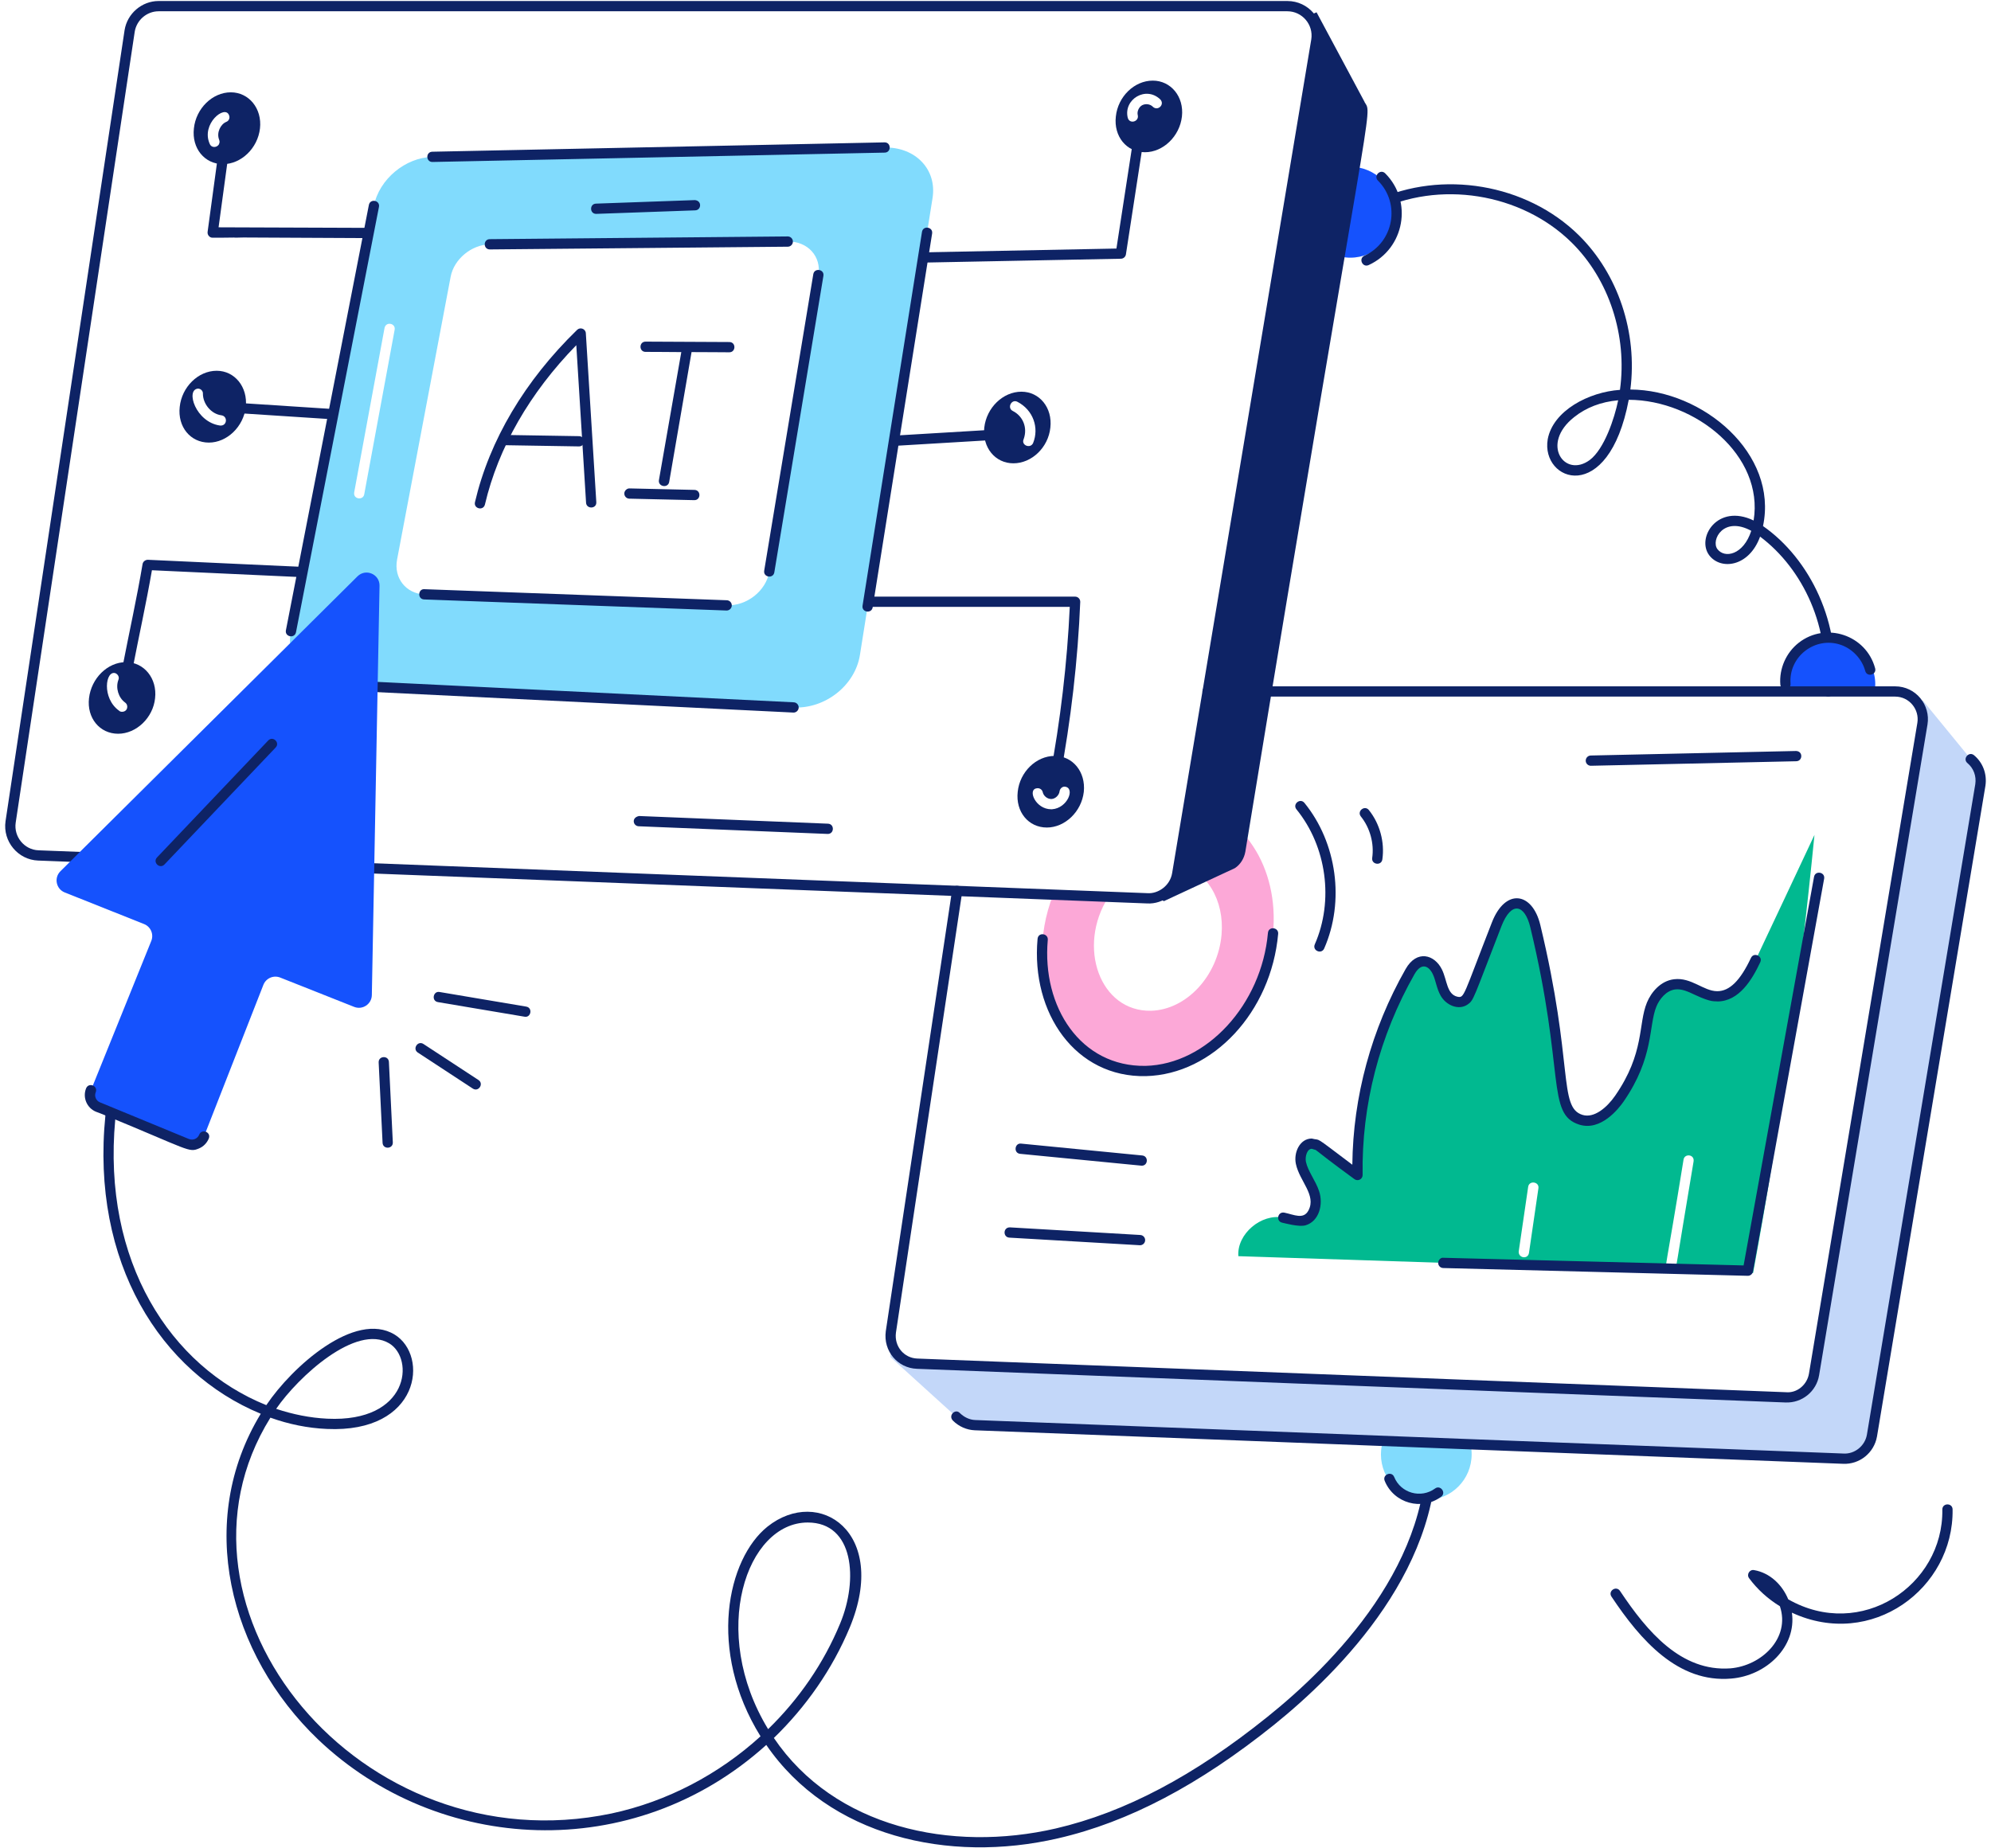<svg width="224" height="208" viewBox="0 0 224 208" fill="none" xmlns="http://www.w3.org/2000/svg">
<path d="M198.35 59.2C200.072 51.083 191.631 43.877 183.426 43.834C184.244 37.428 182.052 30.83 177.62 26.466C171.727 20.665 162.221 19.095 154.746 22.56V23.801C161.858 20.233 171.121 21.689 176.811 27.287C181.032 31.445 183.096 37.761 182.256 43.873C178.747 44.113 174.727 46.207 174.128 49.431C173.324 54.182 180.964 57.03 183.243 44.989C190.761 45.022 198.478 51.272 197.294 58.573C193.223 56.614 190.829 60.525 192.296 62.483C193.576 64.185 196.777 63.821 198.022 60.388C202.854 64.012 206.046 70.743 205.113 77.738C205.013 78.497 206.156 78.642 206.258 77.891C207.276 70.226 203.605 62.855 198.35 59.2ZM178.858 51.765C176.028 53.854 173.264 49.956 177.113 46.932C178.464 45.855 180.123 45.221 182.055 45.045C181.641 47.076 180.496 50.528 178.858 51.765ZM193.218 61.791C192.468 60.782 193.895 58.035 197.028 59.734C196.151 62.443 194.043 62.882 193.218 61.791Z" fill="#0E2365"/>
<path d="M210.904 77.814H200.837C200.306 74.898 202.655 71.949 205.871 71.949C209.065 71.949 211.438 74.884 210.904 77.814Z" fill="#1552FD"/>
<path d="M161.51 161.266C161.441 160.504 160.286 160.619 160.355 161.381C161.672 175.605 149.803 187.428 142.599 193.2C134.332 199.851 126.527 203.961 118.792 205.762C106.992 208.487 93.877 205.647 87.065 195.579C90.69 192.069 93.646 187.844 95.609 183.133C100.042 172.419 92.122 167.2 86.349 171.795C81.823 175.421 79.56 185.719 85.564 195.394C80.877 199.666 75.058 202.737 68.8 204.076C40.491 210.011 17.076 181.009 30.423 159.534C32.478 160.273 34.626 160.712 36.773 160.804C47.256 161.289 48.295 152.561 44.393 150.182C39.937 147.481 32.871 153.785 29.961 158.125C19.178 153.785 11.488 141.962 12.966 125.983C13.012 125.59 13.036 125.198 13.105 124.805L11.996 124.344C11.927 124.736 11.881 125.128 11.858 125.521C10.195 142.101 18.092 154.454 29.338 159.095C21.972 171.195 25.735 186.135 35.803 195.764C49.288 208.602 71.225 209.895 86.211 196.364C93.253 206.64 106.692 209.734 119.046 206.871C126.966 205.046 134.909 200.867 143.337 194.101C150.703 188.167 162.872 176.021 161.51 161.266ZM43.793 151.175C46.656 152.907 46.032 160.088 36.819 159.65C34.88 159.557 32.94 159.164 31.07 158.541C33.563 154.916 40.075 148.935 43.793 151.175ZM90.875 171.333C96.07 171.333 96.578 177.753 94.523 182.694C92.676 187.174 89.882 191.215 86.418 194.586C79.745 183.618 83.994 171.333 90.875 171.333Z" fill="#0E2365"/>
<path d="M165.57 163.659C165.57 166.499 163.284 168.785 160.466 168.785C157.649 168.785 155.363 166.499 155.363 163.659C155.363 160.842 157.649 158.556 160.466 158.556C163.284 158.556 165.57 160.842 165.57 163.659Z" fill="#81DBFD"/>
<path d="M157.025 23.872C157.025 26.712 154.739 28.998 151.922 28.998C149.104 28.998 146.818 26.712 146.818 23.872C146.818 21.055 149.104 18.769 151.922 18.769C154.739 18.769 157.025 21.055 157.025 23.872Z" fill="#1552FD"/>
<path d="M222.796 88.32L210.604 161.565C210.327 163.112 208.942 164.22 207.395 164.151C104.802 159.832 109.315 161.159 107.619 159.464C107.511 159.355 100.297 152.824 100.184 152.721V152.467L100.345 151.289C100.715 152.513 101.846 153.414 103.185 153.46L200.906 157.247C202.476 157.316 203.839 156.208 204.093 154.661C216.476 78.188 217.143 81.118 215.777 79.177C216.123 78.945 216.331 78.83 216.331 78.83L221.734 85.434C222.542 86.104 222.981 87.189 222.796 88.32Z" fill="#C3D7F9"/>
<path d="M207.378 164.727L109.659 160.954C108.756 160.916 107.866 160.524 107.218 159.874C106.643 159.299 107.453 158.507 107.952 158.979C108.474 159.498 109.098 159.775 109.705 159.8L207.425 163.572C208.658 163.64 209.817 162.718 210.037 161.457L222.234 88.236C222.367 87.332 222.039 86.448 221.355 85.88C220.764 85.391 221.511 84.507 222.093 84.991C223.088 85.819 223.567 87.097 223.375 88.414L211.174 161.651C210.853 163.497 209.212 164.805 207.378 164.727Z" fill="#0E2365"/>
<path d="M200.88 157.825L103.163 154.036C100.989 153.961 99.355 152.041 99.657 149.804L107.117 100.172C107.226 99.418 108.371 99.586 108.258 100.343L100.799 149.966C100.594 151.506 101.703 152.831 103.204 152.882L200.928 156.67C202.187 156.789 203.317 155.824 203.522 154.568L215.715 81.345C215.964 79.847 214.819 78.391 213.213 78.391H135.859C135.539 78.391 135.281 78.132 135.281 77.814C135.281 77.496 135.539 77.236 135.859 77.236H213.213C215.551 77.236 217.219 79.348 216.854 81.534L204.661 154.755C204.363 156.574 202.753 157.901 200.88 157.825Z" fill="#0E2365"/>
<path d="M133.759 90.398L132.628 97.187C135.722 97.972 137.777 101.251 137.431 105.2C137.015 109.841 133.482 113.628 129.51 113.743C123.753 113.878 121.125 106.543 124.707 100.928L118.496 100.674C114.845 109.871 119.407 120.777 128.91 120.532C136.091 120.347 142.464 113.466 143.226 105.038C143.919 97.557 139.809 91.415 133.759 90.398Z" fill="#FCA8D7"/>
<path d="M116.732 105.66C116.803 104.862 117.948 105.028 117.882 105.764C117.204 113.311 121.578 120.073 128.891 119.946C135.754 119.77 141.926 113.059 142.651 104.986C142.72 104.201 143.867 104.343 143.801 105.09C143.013 113.873 136.477 120.906 128.92 121.1C121.009 121.274 115.981 114.02 116.732 105.66Z" fill="#0E2365"/>
<path d="M140.109 95.848C139.97 96.633 139.531 97.302 138.931 97.695C138.699 97.803 130.414 101.658 130.942 101.413C130.942 101.413 130.665 101.228 130.18 100.928C131.334 100.582 132.235 99.612 132.443 98.342L148.098 4.523C148.26 3.484 147.937 2.491 147.267 1.775C147.798 1.521 148.121 1.383 148.121 1.383L153.525 11.473V11.497C154.455 13.091 154.383 8.788 140.109 95.848Z" fill="#0E2365"/>
<path d="M129.059 101.667C-36.775 95.253 14.485 97.236 4.288 96.841C2.032 96.761 0.293 94.693 0.622 92.417L14.015 3.4C14.313 1.524 15.958 0.114 17.842 0.114H144.842C147.208 0.114 149.039 2.235 148.668 4.613C125.699 142.266 135.561 83.159 133.013 98.433C132.683 100.449 130.841 101.777 129.059 101.667ZM17.842 1.269C16.52 1.269 15.365 2.261 15.156 3.576L1.764 92.586C1.538 94.156 2.734 95.629 4.33 95.687L129.115 100.512C130.243 100.592 131.631 99.725 131.873 98.251C153.188 -29.495 146.009 13.531 147.527 4.433C147.789 2.754 146.487 1.269 144.842 1.269H17.842Z" fill="#0E2365"/>
<path d="M13.788 75.024C14.552 71.084 15.402 67.265 16.04 63.477C16.089 63.188 16.359 62.992 16.636 62.994L35.533 63.865C36.319 63.904 36.216 65.094 35.478 65.019L17.093 64.171C16.443 67.924 15.62 71.621 14.922 75.245C14.775 75.993 13.645 75.777 13.788 75.024Z" fill="#0E2365"/>
<path d="M38.287 47.239C38.274 47.239 38.262 47.239 38.249 47.237L24.415 46.337C24.097 46.317 23.856 46.042 23.876 45.724C23.896 45.406 24.169 45.11 24.489 45.187L38.324 46.087C38.642 46.107 38.883 46.382 38.863 46.7C38.842 47.005 38.589 47.239 38.287 47.239Z" fill="#0E2365"/>
<path d="M42.969 26.802C8.749 26.63 36.272 26.781 23.941 26.748C23.62 26.779 23.307 26.462 23.357 26.094L24.808 15.41C24.908 14.667 26.055 14.798 25.951 15.563L24.591 25.58C27.881 25.592 44.006 25.651 42.973 25.648C43.734 25.653 43.732 26.802 42.969 26.802Z" fill="#0E2365"/>
<path d="M118.108 87.442C119.297 81.151 120.072 74.544 120.355 68.295H96.127C95.364 68.295 95.364 67.141 96.127 67.141H120.957C121.288 67.141 121.546 67.418 121.534 67.741C121.273 74.222 120.48 81.108 119.242 87.659C119.101 88.409 117.964 88.194 118.108 87.442Z" fill="#0E2365"/>
<path d="M102.641 29.575C101.885 29.575 101.874 28.437 102.63 28.421L125.605 27.97L127.702 14.343C127.82 13.597 128.96 13.759 128.843 14.519L126.673 28.626C126.63 28.903 126.394 29.111 126.113 29.115C124.595 29.145 104.46 29.54 102.641 29.575Z" fill="#0E2365"/>
<path d="M99.595 50.239C98.854 50.239 98.819 49.132 99.56 49.085L113.09 48.275C113.939 48.344 113.848 49.386 113.16 49.43C112.476 49.471 98.729 50.291 99.595 50.239Z" fill="#0E2365"/>
<path d="M99.514 16.6L48.645 17.662C45.62 17.708 42.642 20.179 42.064 23.181L32.736 71.025C32.112 74.189 34.144 76.914 37.261 77.052L89.285 79.615C92.841 79.777 96.189 77.144 96.744 73.727L104.918 22.281C105.426 19.071 103.001 16.531 99.514 16.6ZM40.979 55.624C40.861 56.333 39.727 56.196 39.847 55.416L43.265 36.897C43.441 36.133 44.555 36.388 44.397 37.128L40.979 55.624ZM92.079 30.962L86.56 64.306C86.191 66.5 84.02 68.208 81.758 68.116L47.745 66.892C45.666 66.8 44.281 65.045 44.674 62.967L50.7 31.147C51.07 29.162 53.056 27.522 55.111 27.499L88.639 27.176C90.879 27.153 92.426 28.861 92.079 30.962Z" fill="#81DBFD"/>
<path d="M97.042 68.16L103.728 26.101C103.847 25.343 104.988 25.528 104.869 26.281L98.183 68.341C98.064 69.094 96.922 68.916 97.042 68.16Z" fill="#0E2365"/>
<path d="M48.651 18.228C47.896 18.228 47.882 17.09 48.639 17.074C64.82 16.739 99.838 16.02 99.523 16.02C100.278 16.02 100.293 17.159 99.536 17.175C92.577 17.319 103.688 17.089 48.651 18.228Z" fill="#0E2365"/>
<path d="M32.167 70.925L41.501 23.063C41.649 22.311 42.78 22.537 42.635 23.284L33.301 71.145C33.154 71.893 32.021 71.675 32.167 70.925Z" fill="#0E2365"/>
<path d="M89.279 80.188C8.941 76.248 48.732 78.199 37.227 77.635C36.518 77.6 36.463 76.525 37.283 76.481L89.307 79.033C89.626 79.049 89.871 79.32 89.855 79.64C89.84 79.946 89.585 80.188 89.279 80.188Z" fill="#0E2365"/>
<path d="M55.11 28.069C54.35 28.069 54.344 26.919 55.104 26.914L88.622 26.607H88.628C88.945 26.607 89.202 26.862 89.205 27.18C89.209 27.498 88.951 27.76 88.634 27.762L55.116 28.069H55.11Z" fill="#0E2365"/>
<path d="M81.753 68.703C81.747 68.703 81.74 68.703 81.732 68.703L47.72 67.458C46.935 67.43 47.021 66.235 47.763 66.304L81.775 67.548C82.093 67.56 82.342 67.828 82.331 68.146C82.319 68.457 82.062 68.703 81.753 68.703Z" fill="#0E2365"/>
<path d="M85.978 64.216L91.501 30.856C91.623 30.114 92.764 30.285 92.639 31.045L87.117 64.405C86.994 65.154 85.854 64.973 85.978 64.216Z" fill="#0E2365"/>
<path d="M53.437 56.508C55.067 49.547 59.042 42.843 64.931 37.118C65.271 36.785 65.88 36.993 65.91 37.496L67.088 56.506C67.138 57.283 65.983 57.314 65.936 56.578L64.837 38.845C59.6 44.209 56.057 50.384 54.559 56.77C54.385 57.518 53.261 57.247 53.437 56.508Z" fill="#0E2365"/>
<path d="M65.148 50.237C61.739 50.181 56.414 50.094 56.757 50.1C55.999 50.089 56.008 48.945 56.766 48.945C60.176 49.001 65.5 49.089 65.157 49.083C65.476 49.087 65.731 49.351 65.725 49.669C65.72 49.985 65.463 50.237 65.148 50.237Z" fill="#0E2365"/>
<path d="M82.053 39.645C81.314 39.645 79.582 39.622 77.804 39.622L75.287 54.238C75.149 54.977 74.017 54.77 74.133 54.031L76.65 39.622C74.525 39.599 72.632 39.599 72.632 39.599C71.87 39.599 71.87 38.444 72.632 38.444C74.456 38.444 82.053 38.49 82.053 38.49C82.825 38.49 82.807 39.645 82.053 39.645Z" fill="#0E2365"/>
<path d="M78.116 56.284C75.878 56.233 70.459 56.109 70.802 56.117C70.484 56.111 70.232 55.844 70.238 55.526C70.245 55.209 70.554 54.945 70.829 54.963L78.13 55.13C78.881 55.146 78.874 56.284 78.116 56.284Z" fill="#0E2365"/>
<path d="M197.512 108.041C196.635 109.934 195.273 112.128 193.171 112.128C191.486 112.105 190.1 110.558 188.415 110.765C187.214 110.904 186.29 111.943 185.828 113.028C184.787 115.527 185.685 118.557 182.18 123.65C181.187 125.082 179.524 126.537 177.862 126.006C174.571 124.969 176.629 120.322 172.736 104.231C171.923 100.843 169.621 100.821 168.395 104.023C165.199 112.164 165.342 112.164 164.792 112.566C164.054 113.074 163.015 112.52 162.599 111.781C162.16 111.043 162.091 110.142 161.721 109.357C161.122 108.157 159.691 107.46 158.65 109.334C154.656 116.33 152.601 124.32 152.716 132.217C148.444 128.995 148.249 128.707 147.59 128.707C146.62 128.707 146.158 129.954 146.366 130.854C146.62 132.055 147.451 133.048 147.844 134.203C148.236 135.357 147.936 136.974 146.736 137.343C145.95 137.574 145.165 137.181 144.38 137.02C141.886 136.535 139.139 138.867 139.323 141.361L187.537 142.931C187.233 142.626 187.386 143.038 189.407 130.508C189.511 129.782 190.655 129.884 190.539 130.693C188.406 143.346 188.624 142.801 188.368 142.954L197.235 143.254C200.353 126.352 202.454 110.996 204.139 93.955C201.946 98.643 199.729 103.33 197.512 108.041ZM172.02 140.992C171.903 141.754 170.812 141.582 170.865 140.83L171.928 133.556C172.043 132.804 173.196 132.98 173.082 133.718L172.02 140.992Z" fill="#01B990"/>
<path d="M144.261 137.593C143.524 137.444 143.726 136.325 144.489 136.461C145.581 136.683 146.661 137.282 147.218 136.2C148.107 134.477 146.213 132.938 145.795 130.982C145.524 129.705 146.231 128.128 147.579 128.122C148.734 128.433 147.517 127.581 152.146 131.07C152.224 123.414 154.286 115.828 158.139 109.054C159.395 106.836 161.404 107.413 162.229 109.104C162.82 110.313 162.76 111.887 163.969 112.164C164.768 112.326 164.596 112.126 167.846 103.809C169.356 99.918 172.398 100.361 173.295 104.091C177.067 119.768 175.299 124.597 178.031 125.459C179.347 125.874 180.796 124.627 181.705 123.317C185.059 118.479 184.275 115.285 185.292 112.816C185.764 111.672 186.812 110.382 188.339 110.198C190.282 109.959 191.647 111.531 193.185 111.542C193.191 111.542 193.198 111.542 193.206 111.542C194.588 111.542 195.792 110.351 196.994 107.796C197.318 107.106 198.366 107.596 198.038 108.288C197.148 110.182 195.679 112.696 193.207 112.696C192.899 112.629 192.628 112.864 190.689 111.952C189.925 111.591 189.199 111.255 188.478 111.343C187.445 111.469 186.69 112.453 186.359 113.258C185.453 115.454 186.123 118.969 182.654 123.975C182.099 124.776 180.097 127.317 177.684 126.56C173.934 125.378 176.113 120.733 172.172 104.362C171.553 101.781 170.042 101.347 168.921 104.229C165.697 112.521 165.824 112.552 165.11 113.043C164.092 113.741 162.697 113.118 162.094 112.065C161.608 111.22 161.554 110.355 161.192 109.609C160.748 108.693 159.918 108.267 159.142 109.625C155.195 116.563 153.177 124.377 153.304 132.22C153.312 132.696 152.769 132.978 152.38 132.691C146.793 128.6 148.578 129.639 147.585 129.277C147.054 129.277 146.805 130.177 146.925 130.743C147.147 131.791 147.999 132.847 148.396 134.01C148.91 135.508 148.42 137.434 146.889 137.886C146.154 138.109 144.492 137.639 144.261 137.593Z" fill="#0E2365"/>
<path d="M11.024 124.578L21.037 128.711C21.789 129.021 22.65 128.654 22.947 127.896L29.632 110.83C29.926 110.079 30.774 109.71 31.524 110.008L39.842 113.307C40.787 113.682 41.815 112.998 41.834 111.982L42.7 65.918C42.725 64.61 41.147 63.936 40.219 64.858L6.796 98.045C6.052 98.783 6.309 100.042 7.282 100.43L16.209 103.987C16.959 104.286 17.322 105.137 17.02 105.885L10.23 122.688C9.93 123.429 10.285 124.273 11.024 124.578Z" fill="#1552FD"/>
<path d="M23.495 128.108C23.287 128.616 22.895 129.031 22.386 129.239C21.217 129.728 21.33 129.418 11.857 125.522C11.534 125.383 11.164 125.244 10.795 125.106C9.779 124.69 9.271 123.513 9.686 122.474C9.987 121.758 11.049 122.196 10.772 122.912C10.587 123.351 10.795 123.859 11.234 124.044C11.471 124.141 21.492 128.275 21.255 128.177C21.74 128.362 22.225 128.131 22.41 127.692C22.687 126.976 23.772 127.392 23.495 128.108Z" fill="#0E2365"/>
<path d="M17.668 96.487L30.175 83.33C30.707 82.773 31.537 83.574 31.011 84.123L18.504 97.281C17.974 97.838 17.142 97.037 17.668 96.487Z" fill="#0E2365"/>
<path d="M43.042 128.603L42.602 119.563C42.565 118.804 43.717 118.739 43.755 119.509L44.194 128.549C44.233 129.315 43.079 129.373 43.042 128.603Z" fill="#0E2365"/>
<path d="M53.197 122.504L47.009 118.449C46.375 118.035 46.997 117.064 47.643 117.484L53.831 121.538C54.465 121.952 53.844 122.92 53.197 122.504Z" fill="#0E2365"/>
<path d="M59.007 114.412L49.272 112.771C48.504 112.644 48.733 111.486 49.463 111.634L59.199 113.276C59.968 113.402 59.738 114.563 59.007 114.412Z" fill="#0E2365"/>
<path d="M118.656 85.065C116.578 85.065 114.73 86.866 114.499 89.106C114.246 91.346 115.7 93.124 117.778 93.124C119.81 93.124 121.681 91.346 121.935 89.106C122.166 86.866 120.688 85.065 118.656 85.065ZM118.356 91.069H118.263C116.505 91.069 115.581 88.862 116.624 88.713C116.924 88.644 117.247 88.829 117.316 89.152C117.409 89.568 117.825 89.914 118.263 89.914C118.286 89.914 118.286 89.914 118.309 89.914C118.748 89.891 119.164 89.476 119.21 89.037C119.256 88.737 119.533 88.483 119.833 88.529C120.979 88.692 120.113 90.949 118.356 91.069Z" fill="#0E2365"/>
<path d="M114.916 44.079C112.838 44.079 110.991 45.88 110.737 48.12C110.506 50.36 111.961 52.138 114.016 52.138C116.071 52.138 117.941 50.36 118.172 48.12C118.426 45.88 116.948 44.079 114.916 44.079ZM116.233 49.852C115.928 50.537 114.85 50.107 115.17 49.413C115.637 48.117 115.076 46.814 113.947 46.249C113.272 45.912 113.791 44.878 114.455 45.211C116.253 46.135 116.922 48.15 116.233 49.852Z" fill="#0E2365"/>
<path d="M25.97 10.389C23.892 10.389 22.045 12.213 21.814 14.453C21.56 16.692 23.015 18.471 25.093 18.471C27.125 18.471 28.995 16.692 29.249 14.453C29.503 12.213 28.002 10.389 25.97 10.389ZM25.462 13.714C24.824 13.969 24.334 14.923 24.654 15.723C24.944 16.474 23.867 16.871 23.592 16.184C22.598 13.947 25.304 11.758 25.762 12.952C25.901 13.252 25.762 13.598 25.462 13.714Z" fill="#0E2365"/>
<path d="M24.377 41.724C22.298 41.724 20.451 43.548 20.22 45.788C19.966 48.027 21.421 49.806 23.499 49.806C25.531 49.806 27.401 48.027 27.655 45.788C27.886 43.548 26.409 41.724 24.377 41.724ZM24.838 47.889H24.769C22.01 47.521 20.847 43.842 22.275 43.732C22.599 43.732 22.853 44.01 22.829 44.309C22.829 45.464 23.776 46.596 24.908 46.734C25.632 46.838 25.562 47.889 24.838 47.889Z" fill="#0E2365"/>
<path d="M14.169 74.513C12.091 74.513 10.267 76.337 10.013 78.577C9.759 80.793 11.214 82.571 13.292 82.571C15.324 82.571 17.218 80.793 17.448 78.577C17.703 76.337 16.201 74.513 14.169 74.513ZM13.731 80.1C13.615 80.1 13.5 80.077 13.407 79.985C11.417 78.569 11.863 75.383 12.992 75.76C13.292 75.898 13.454 76.221 13.315 76.522C12.992 77.399 13.315 78.507 14.077 79.061C14.51 79.377 14.347 80.1 13.731 80.1Z" fill="#0E2365"/>
<path d="M129.695 9.072C127.617 9.072 125.77 10.873 125.539 13.113C125.285 15.353 126.739 17.131 128.818 17.131C130.85 17.131 132.72 15.353 132.974 13.113C133.228 10.873 131.727 9.072 129.695 9.072ZM129.718 12.028C129.418 11.705 128.887 11.636 128.494 11.843C128.125 12.051 127.894 12.559 128.009 12.975C128.162 13.685 127.086 14.013 126.878 13.252C126.376 11.195 128.914 9.616 130.549 11.197C131.067 11.772 130.266 12.522 129.718 12.028Z" fill="#0E2365"/>
<path d="M128.259 140.132C122.548 139.799 112.96 139.24 113.559 139.275C112.817 139.227 112.841 138.104 113.627 138.12L128.293 138.977C128.611 138.997 128.855 139.27 128.836 139.588C128.818 139.895 128.564 140.132 128.259 140.132Z" fill="#0E2365"/>
<path d="M128.451 131.18C123.716 130.718 114.178 129.787 114.775 129.845C113.998 129.768 114.153 128.598 114.888 128.695L128.506 130.028C129.232 130.1 129.178 131.18 128.451 131.18Z" fill="#0E2365"/>
<path d="M147.923 106.271C150.081 101.353 149.253 95.249 145.863 91.084C145.381 90.492 146.273 89.763 146.758 90.353C150.415 94.847 151.308 101.43 148.98 106.736C148.676 107.431 147.616 106.976 147.923 106.271Z" fill="#0E2365"/>
<path d="M154.381 96.546C154.615 94.913 154.139 93.17 153.108 91.882C152.63 91.285 153.532 90.567 154.01 91.161C155.236 92.692 155.802 94.767 155.524 96.708C155.415 97.468 154.274 97.297 154.381 96.546Z" fill="#0E2365"/>
<path d="M67.075 24.069C66.324 24.069 66.305 22.941 67.055 22.915L78.171 22.518C78.993 22.574 78.921 23.647 78.212 23.672C75.893 23.755 66.476 24.09 67.075 24.069Z" fill="#0E2365"/>
<path d="M93.128 93.846C87.32 93.611 70.822 92.941 71.855 92.983C71.214 92.955 71.007 92 71.902 91.828L93.152 92.692C93.901 92.724 93.876 93.846 93.128 93.846Z" fill="#0E2365"/>
<path d="M196.646 143.571H196.632L162.367 142.696C162.048 142.687 161.797 142.423 161.805 142.103C161.813 141.785 162.119 141.485 162.397 141.542L196.166 142.403L204.09 98.677C204.225 97.927 205.362 98.13 205.227 98.884L197.215 143.098C197.165 143.373 196.925 143.571 196.646 143.571Z" fill="#0E2365"/>
<path d="M178.982 86.175C178.668 86.175 178.411 85.925 178.404 85.611C178.398 85.291 178.65 85.027 178.969 85.02L202.067 84.511C202.876 84.536 202.822 85.65 202.092 85.665L178.994 86.175H178.982Z" fill="#0E2365"/>
<path d="M181.301 179.674C180.878 179.038 181.834 178.399 182.261 179.033C185.329 183.636 189.146 188.139 194.672 187.746C198.177 187.46 201.454 184.348 200.25 180.756C198.913 179.937 197.726 178.873 196.783 177.599C196.468 177.171 196.855 176.587 197.347 176.688C199.125 176.998 200.506 178.327 201.188 179.976C209.35 184.638 218.655 178.432 218.525 169.88C218.514 169.11 219.668 169.096 219.679 169.862C219.816 178.777 210.554 185.631 201.601 181.48C202.143 185.297 198.746 188.573 194.764 188.896C188.807 189.402 184.596 184.618 181.301 179.674Z" fill="#0E2365"/>
<path d="M155.787 166.646C155.499 165.942 156.569 165.499 156.856 166.213C157.599 168.035 159.866 168.663 161.449 167.509C162.054 167.054 162.752 167.982 162.132 168.438C159.964 170.04 156.816 169.181 155.787 166.646Z" fill="#0E2365"/>
<path d="M200.871 77.572C200.574 77.572 200.321 77.342 200.298 77.04C200.155 75.245 200.949 73.441 202.369 72.332C205.415 69.949 209.958 71.448 210.964 75.204C211.163 75.939 210.047 76.244 209.85 75.502C209.488 74.156 208.397 72.999 207.071 72.555C204.196 71.591 201.208 73.896 201.448 76.95C201.474 77.268 201.236 77.545 200.918 77.57C200.902 77.572 200.887 77.572 200.871 77.572Z" fill="#0E2365"/>
<path d="M153.505 28.777C156.808 27.266 157.595 22.896 155.029 20.326C154.489 19.785 155.306 18.969 155.846 19.509C158.979 22.647 158.017 27.982 153.985 29.828C153.295 30.148 152.808 29.097 153.505 28.777Z" fill="#0E2365"/>
</svg>
